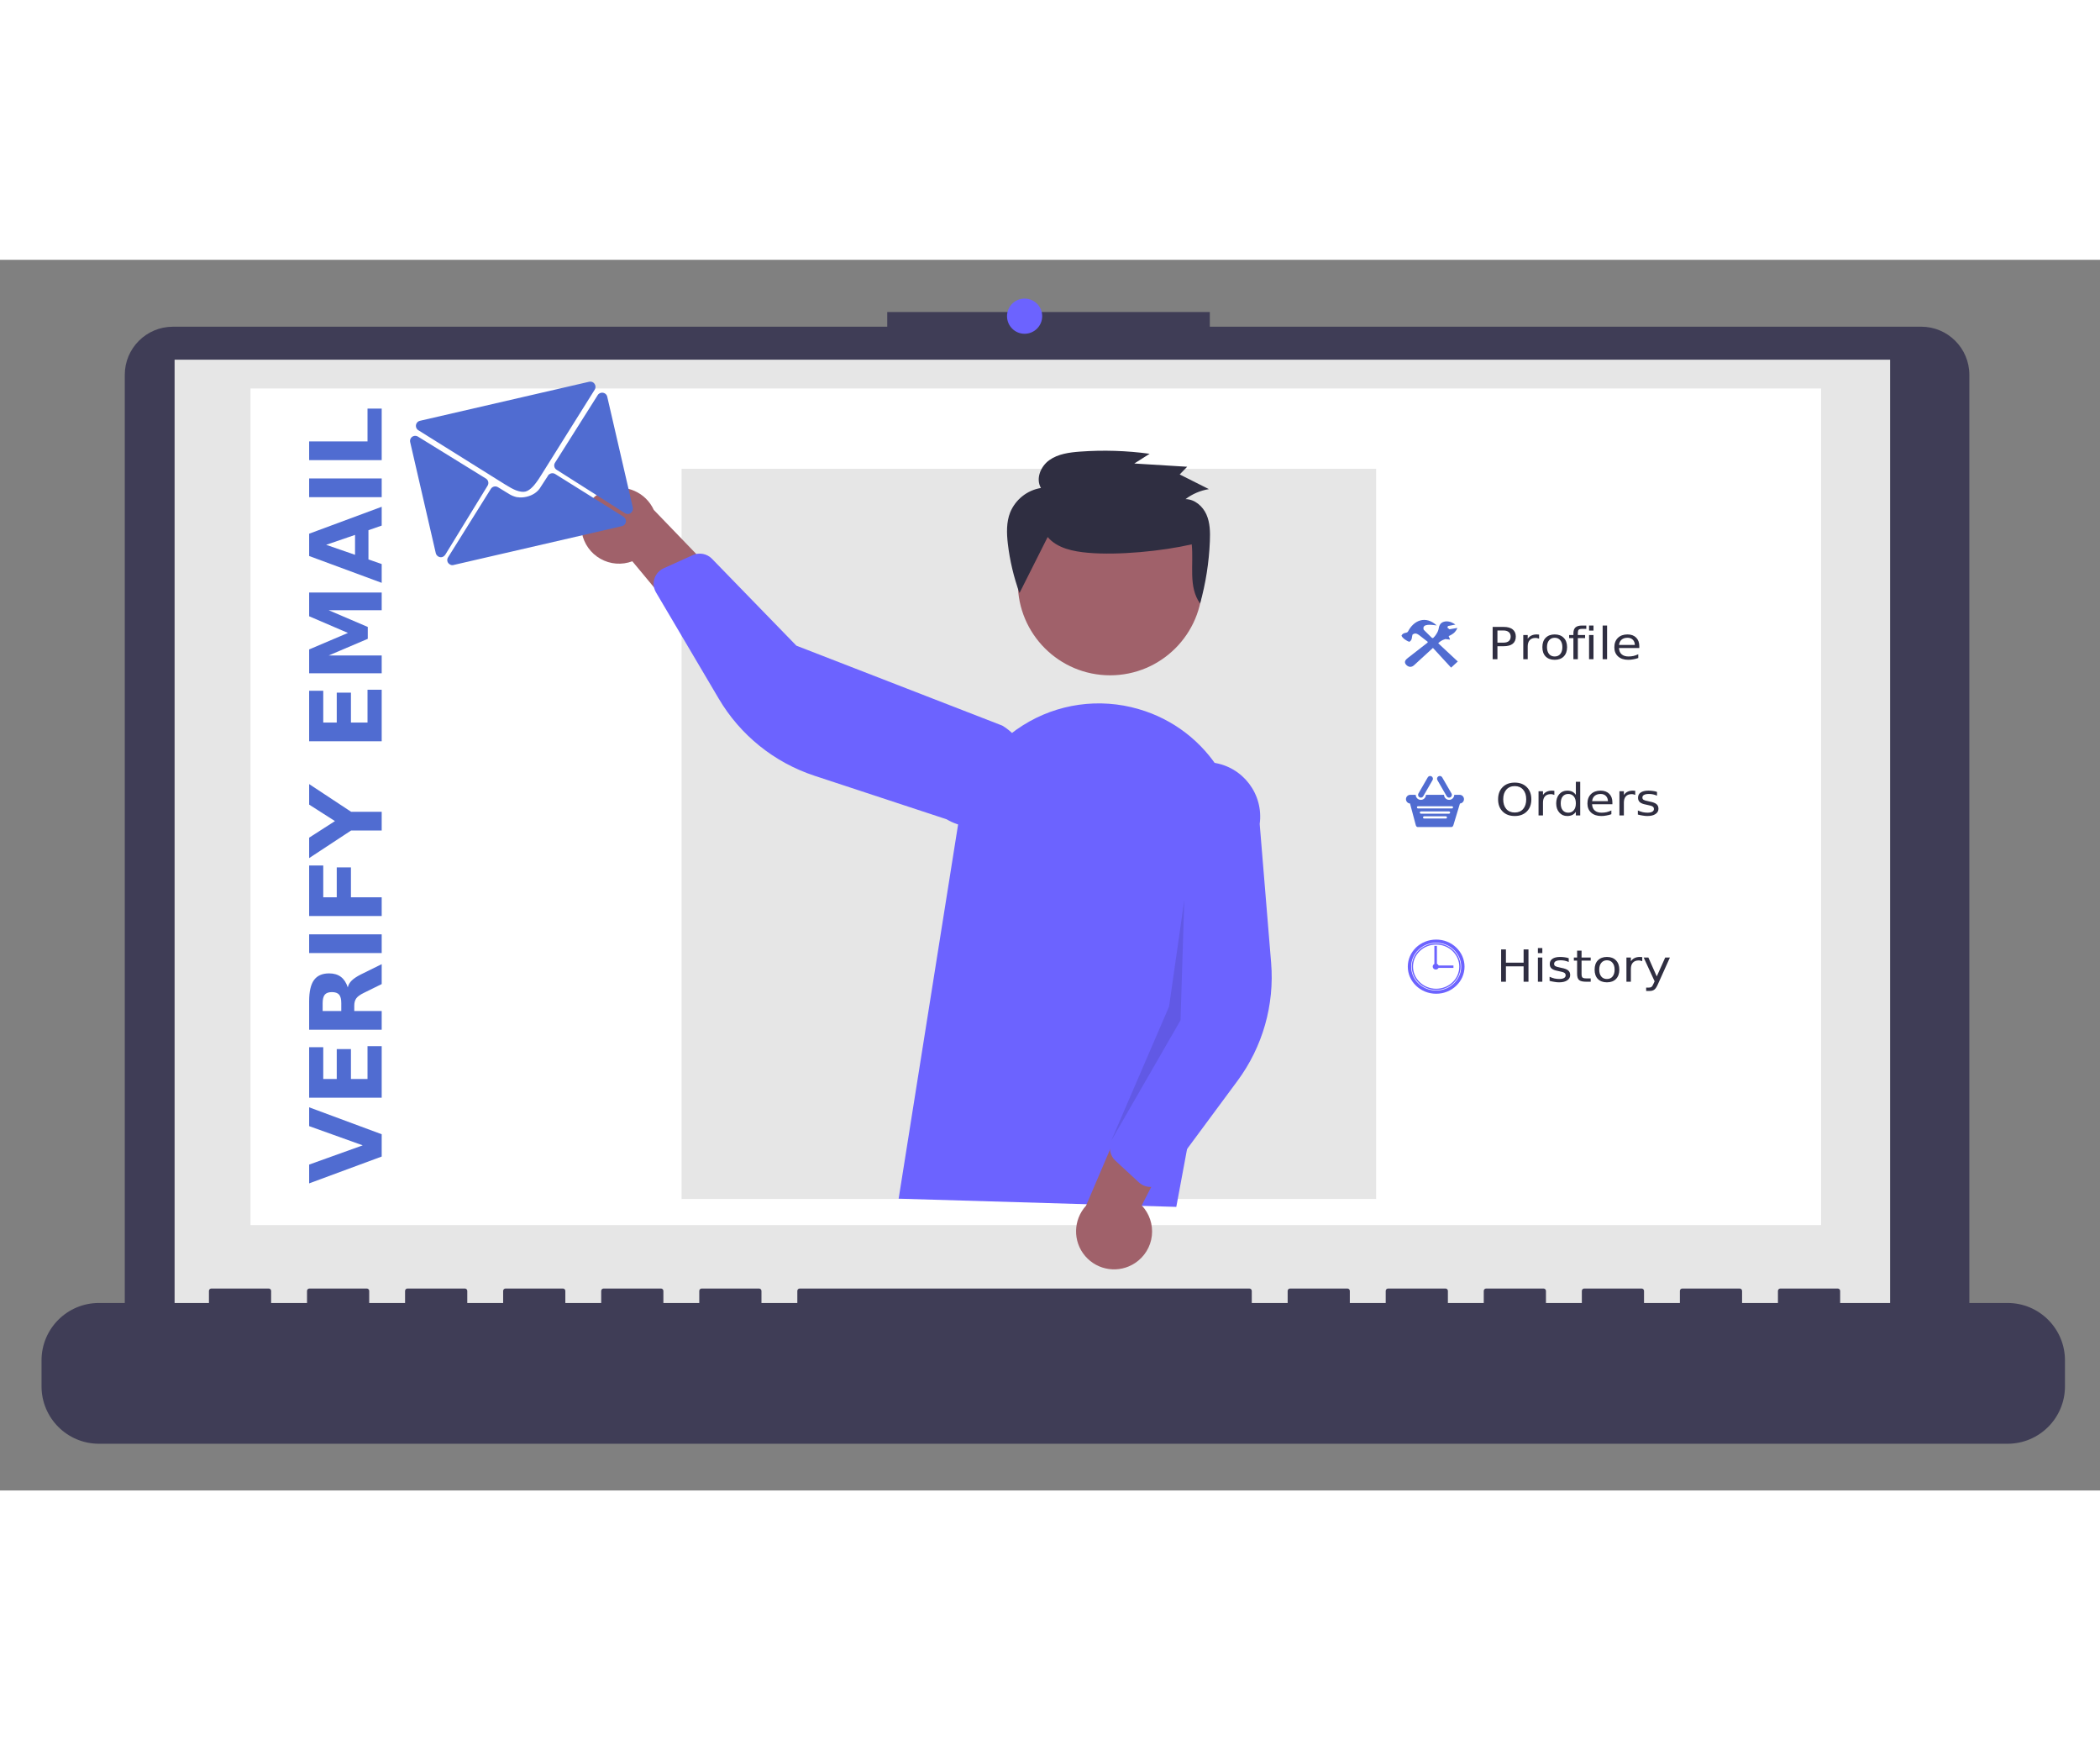 ﻿<?xml version="1.0" encoding="UTF-8"?>
<svg xmlns="http://www.w3.org/2000/svg" xmlns:xlink="http://www.w3.org/1999/xlink" width="600px" height="500px" viewBox="90 150 384 225" version="1.1">
  <rect x="90" y="150" width="384" height="225" fill="#808080" stroke="none"/>
  <defs>
    <g>
      <symbol overflow="visible" id="glyph0-0">
        <path style="stroke:none;" d="M 0.453 1.438 L 0.453 -5.703 L 4.953 -5.703 L 4.953 1.438 Z M 0.953 0.984 L 4.453 0.984 L 4.453 -5.25 L 0.953 -5.25 Z M 0.953 0.984 " />
      </symbol>
      <symbol overflow="visible" id="glyph0-1">
        <path style="stroke:none;" d="M 1.766 -5.25 L 1.766 -3.031 L 2.891 -3.031 C 3.297 -3.031 3.613 -3.125 3.844 -3.312 C 4.07 -3.508 4.188 -3.785 4.188 -4.141 C 4.188 -4.492 4.07 -4.766 3.844 -4.953 C 3.613 -5.148 3.297 -5.25 2.891 -5.25 Z M 0.891 -5.906 L 2.891 -5.906 C 3.617 -5.906 4.172 -5.754 4.547 -5.453 C 4.93 -5.148 5.125 -4.711 5.125 -4.141 C 5.125 -3.555 4.93 -3.113 4.547 -2.812 C 4.172 -2.52 3.617 -2.375 2.891 -2.375 L 1.766 -2.375 L 1.766 0 L 0.891 0 Z M 0.891 -5.906 " />
      </symbol>
      <symbol overflow="visible" id="glyph0-2">
        <path style="stroke:none;" d="M 3.703 -3.75 C 3.609 -3.789 3.508 -3.82 3.406 -3.844 C 3.301 -3.875 3.18 -3.891 3.047 -3.891 C 2.586 -3.891 2.234 -3.754 1.984 -3.484 C 1.742 -3.211 1.625 -2.828 1.625 -2.328 L 1.625 0 L 0.812 0 L 0.812 -4.422 L 1.625 -4.422 L 1.625 -3.734 C 1.801 -4.004 2.023 -4.203 2.297 -4.328 C 2.566 -4.461 2.895 -4.531 3.281 -4.531 C 3.344 -4.531 3.406 -4.523 3.469 -4.516 C 3.539 -4.516 3.617 -4.508 3.703 -4.5 Z M 3.703 -3.75 " />
      </symbol>
      <symbol overflow="visible" id="glyph0-3">
        <path style="stroke:none;" d="M 2.75 -3.922 C 2.32 -3.922 1.977 -3.766 1.719 -3.453 C 1.469 -3.148 1.344 -2.734 1.344 -2.203 C 1.344 -1.68 1.469 -1.266 1.719 -0.953 C 1.969 -0.648 2.312 -0.5 2.75 -0.5 C 3.188 -0.5 3.531 -0.648 3.781 -0.953 C 4.031 -1.266 4.156 -1.68 4.156 -2.203 C 4.156 -2.734 4.031 -3.148 3.781 -3.453 C 3.531 -3.766 3.188 -3.922 2.75 -3.922 Z M 2.75 -4.531 C 3.457 -4.531 4.008 -4.32 4.406 -3.906 C 4.812 -3.5 5.016 -2.93 5.016 -2.203 C 5.016 -1.484 4.812 -0.914 4.406 -0.5 C 4.008 -0.094 3.457 0.109 2.75 0.109 C 2.051 0.109 1.5 -0.094 1.094 -0.5 C 0.695 -0.914 0.5 -1.484 0.5 -2.203 C 0.5 -2.93 0.695 -3.5 1.094 -3.906 C 1.5 -4.32 2.051 -4.531 2.75 -4.531 Z M 2.75 -4.531 " />
      </symbol>
      <symbol overflow="visible" id="glyph0-4">
        <path style="stroke:none;" d="M 3.344 -6.156 L 3.344 -5.547 L 2.562 -5.547 C 2.27 -5.547 2.066 -5.492 1.953 -5.391 C 1.848 -5.285 1.797 -5.094 1.797 -4.812 L 1.797 -4.422 L 3.125 -4.422 L 3.125 -3.859 L 1.797 -3.859 L 1.797 0 L 0.984 0 L 0.984 -3.859 L 0.203 -3.859 L 0.203 -4.422 L 0.984 -4.422 L 0.984 -4.734 C 0.984 -5.223 1.109 -5.582 1.359 -5.812 C 1.617 -6.039 2.023 -6.156 2.578 -6.156 Z M 3.344 -6.156 " />
      </symbol>
      <symbol overflow="visible" id="glyph0-5">
        <path style="stroke:none;" d="M 0.844 -4.422 L 1.656 -4.422 L 1.656 0 L 0.844 0 Z M 0.844 -6.156 L 1.656 -6.156 L 1.656 -5.234 L 0.844 -5.234 Z M 0.844 -6.156 " />
      </symbol>
      <symbol overflow="visible" id="glyph0-6">
        <path style="stroke:none;" d="M 0.844 -6.156 L 1.656 -6.156 L 1.656 0 L 0.844 0 Z M 0.844 -6.156 " />
      </symbol>
      <symbol overflow="visible" id="glyph0-7">
        <path style="stroke:none;" d="M 5.062 -2.391 L 5.062 -2.047 L 1.344 -2.047 C 1.375 -1.535 1.539 -1.148 1.844 -0.891 C 2.145 -0.629 2.562 -0.5 3.094 -0.5 C 3.406 -0.5 3.707 -0.531 4 -0.594 C 4.289 -0.664 4.582 -0.77 4.875 -0.906 L 4.875 -0.219 C 4.582 -0.113 4.281 -0.035 3.969 0.016 C 3.664 0.078 3.359 0.109 3.047 0.109 C 2.266 0.109 1.645 -0.094 1.188 -0.5 C 0.727 -0.914 0.5 -1.473 0.5 -2.172 C 0.5 -2.891 0.711 -3.461 1.141 -3.891 C 1.578 -4.316 2.164 -4.531 2.906 -4.531 C 3.57 -4.531 4.098 -4.336 4.484 -3.953 C 4.867 -3.578 5.062 -3.055 5.062 -2.391 Z M 4.25 -2.609 C 4.238 -3.004 4.113 -3.32 3.875 -3.562 C 3.633 -3.801 3.316 -3.922 2.922 -3.922 C 2.461 -3.922 2.098 -3.805 1.828 -3.578 C 1.555 -3.348 1.398 -3.023 1.359 -2.609 Z M 4.25 -2.609 " />
      </symbol>
      <symbol overflow="visible" id="glyph0-8">
        <path style="stroke:none;" d="M 3.547 -5.359 C 2.898 -5.359 2.383 -5.141 2 -4.703 C 1.625 -4.273 1.438 -3.688 1.438 -2.938 C 1.438 -2.195 1.625 -1.609 2 -1.172 C 2.383 -0.742 2.898 -0.531 3.547 -0.531 C 4.191 -0.531 4.703 -0.742 5.078 -1.172 C 5.453 -1.609 5.641 -2.195 5.641 -2.938 C 5.641 -3.688 5.453 -4.273 5.078 -4.703 C 4.703 -5.141 4.191 -5.359 3.547 -5.359 Z M 3.547 -6 C 4.461 -6 5.195 -5.723 5.75 -5.172 C 6.301 -4.617 6.578 -3.875 6.578 -2.938 C 6.578 -2.008 6.301 -1.27 5.75 -0.719 C 5.195 -0.164 4.461 0.109 3.547 0.109 C 2.617 0.109 1.879 -0.164 1.328 -0.719 C 0.773 -1.27 0.5 -2.008 0.5 -2.938 C 0.5 -3.875 0.773 -4.617 1.328 -5.172 C 1.879 -5.723 2.617 -6 3.547 -6 Z M 3.547 -6 " />
      </symbol>
      <symbol overflow="visible" id="glyph0-9">
        <path style="stroke:none;" d="M 4.094 -3.75 L 4.094 -6.156 L 4.891 -6.156 L 4.891 0 L 4.094 0 L 4.094 -0.656 C 3.914 -0.395 3.695 -0.203 3.438 -0.078 C 3.176 0.047 2.867 0.109 2.516 0.109 C 1.922 0.109 1.438 -0.102 1.062 -0.531 C 0.688 -0.957 0.5 -1.516 0.5 -2.203 C 0.5 -2.898 0.688 -3.461 1.062 -3.891 C 1.438 -4.316 1.922 -4.531 2.516 -4.531 C 2.867 -4.531 3.176 -4.469 3.438 -4.344 C 3.695 -4.219 3.914 -4.02 4.094 -3.75 Z M 1.328 -2.203 C 1.328 -1.672 1.445 -1.254 1.688 -0.953 C 1.938 -0.648 2.273 -0.5 2.703 -0.5 C 3.129 -0.5 3.469 -0.648 3.719 -0.953 C 3.969 -1.254 4.094 -1.672 4.094 -2.203 C 4.094 -2.742 3.969 -3.164 3.719 -3.469 C 3.469 -3.77 3.129 -3.922 2.703 -3.922 C 2.273 -3.922 1.938 -3.77 1.688 -3.469 C 1.445 -3.164 1.328 -2.742 1.328 -2.203 Z M 1.328 -2.203 " />
      </symbol>
      <symbol overflow="visible" id="glyph0-10">
        <path style="stroke:none;" d="M 3.984 -4.297 L 3.984 -3.609 C 3.754 -3.711 3.516 -3.789 3.266 -3.844 C 3.023 -3.895 2.773 -3.922 2.516 -3.922 C 2.109 -3.922 1.805 -3.863 1.609 -3.75 C 1.41 -3.645 1.312 -3.484 1.312 -3.266 C 1.312 -3.086 1.379 -2.953 1.516 -2.859 C 1.66 -2.766 1.953 -2.676 2.391 -2.594 L 2.656 -2.531 C 3.238 -2.426 3.648 -2.27 3.891 -2.062 C 4.129 -1.863 4.25 -1.582 4.25 -1.219 C 4.25 -0.812 4.066 -0.488 3.703 -0.25 C 3.348 -0.008 2.852 0.109 2.219 0.109 C 1.945 0.109 1.672 0.082 1.391 0.031 C 1.109 -0.008 0.805 -0.07 0.484 -0.156 L 0.484 -0.906 C 0.785 -0.77 1.082 -0.664 1.375 -0.594 C 1.664 -0.531 1.953 -0.5 2.234 -0.5 C 2.609 -0.5 2.898 -0.555 3.109 -0.672 C 3.316 -0.785 3.422 -0.953 3.422 -1.172 C 3.422 -1.367 3.344 -1.52 3.188 -1.625 C 3.039 -1.727 2.719 -1.828 2.219 -1.922 L 1.938 -1.984 C 1.438 -2.078 1.07 -2.223 0.844 -2.422 C 0.625 -2.617 0.516 -2.891 0.516 -3.234 C 0.516 -3.648 0.676 -3.969 1 -4.188 C 1.332 -4.414 1.801 -4.531 2.406 -4.531 C 2.707 -4.531 2.988 -4.508 3.25 -4.469 C 3.52 -4.438 3.766 -4.379 3.984 -4.297 Z M 3.984 -4.297 " />
      </symbol>
      <symbol overflow="visible" id="glyph0-11">
        <path style="stroke:none;" d="M 0.891 -5.906 L 1.766 -5.906 L 1.766 -3.484 L 5 -3.484 L 5 -5.906 L 5.891 -5.906 L 5.891 0 L 5 0 L 5 -2.812 L 1.766 -2.812 L 1.766 0 L 0.891 0 Z M 0.891 -5.906 " />
      </symbol>
      <symbol overflow="visible" id="glyph0-12">
        <path style="stroke:none;" d="M 1.641 -5.688 L 1.641 -4.422 L 3.312 -4.422 L 3.312 -3.859 L 1.641 -3.859 L 1.641 -1.453 C 1.641 -1.098 1.695 -0.867 1.812 -0.766 C 1.926 -0.66 2.148 -0.609 2.484 -0.609 L 3.312 -0.609 L 3.312 0 L 2.484 0 C 1.859 0 1.426 -0.102 1.188 -0.312 C 0.945 -0.52 0.828 -0.898 0.828 -1.453 L 0.828 -3.859 L 0.234 -3.859 L 0.234 -4.422 L 0.828 -4.422 L 0.828 -5.688 Z M 1.641 -5.688 " />
      </symbol>
      <symbol overflow="visible" id="glyph0-13">
        <path style="stroke:none;" d="M 2.891 0.406 C 2.66 0.938 2.438 1.281 2.219 1.438 C 2.008 1.602 1.723 1.688 1.359 1.688 L 0.719 1.688 L 0.719 1.078 L 1.188 1.078 C 1.406 1.078 1.578 1.031 1.703 0.938 C 1.828 0.844 1.961 0.617 2.109 0.266 L 2.266 -0.078 L 0.266 -4.422 L 1.125 -4.422 L 2.656 -0.969 L 4.203 -4.422 L 5.062 -4.422 Z M 2.891 0.406 " />
      </symbol>
      <symbol overflow="visible" id="glyph1-0">
        <path style="stroke:none;" d="M 3.219 -0.906 L -12.828 -0.906 L -12.828 -10.016 L 3.219 -10.016 Z M 2.203 -1.922 L 2.203 -9 L -11.812 -9 L -11.812 -1.922 Z M 2.203 -1.922 " />
      </symbol>
      <symbol overflow="visible" id="glyph1-1">
        <path style="stroke:none;" d="M -13.266 -0.094 L -13.266 -3.531 L -3.469 -7.047 L -13.266 -10.562 L -13.266 -14 L 0 -9.078 L 0 -5 Z M -13.266 -0.094 " />
      </symbol>
      <symbol overflow="visible" id="glyph1-2">
        <path style="stroke:none;" d="M -13.266 -1.672 L -13.266 -10.906 L -10.688 -10.906 L -10.688 -5.094 L -8.219 -5.094 L -8.219 -10.562 L -5.625 -10.562 L -5.625 -5.094 L -2.594 -5.094 L -2.594 -11.094 L 0 -11.094 L 0 -1.672 Z M -13.266 -1.672 " />
      </symbol>
      <symbol overflow="visible" id="glyph1-3">
        <path style="stroke:none;" d="M -7.391 -6.531 C -7.391 -7.25 -7.52 -7.766 -7.781 -8.078 C -8.051 -8.391 -8.492 -8.547 -9.109 -8.547 C -9.711 -8.547 -10.145 -8.391 -10.406 -8.078 C -10.664 -7.766 -10.797 -7.25 -10.797 -6.531 L -10.797 -5.094 L -7.391 -5.094 Z M -5.016 -5.094 L 0 -5.094 L 0 -1.672 L -13.266 -1.672 L -13.266 -6.891 C -13.266 -8.641 -12.973 -9.922 -12.391 -10.734 C -11.805 -11.555 -10.879 -11.969 -9.609 -11.969 C -8.734 -11.969 -8.016 -11.754 -7.453 -11.328 C -6.891 -10.898 -6.473 -10.258 -6.203 -9.406 C -6.098 -9.875 -5.859 -10.289 -5.484 -10.656 C -5.109 -11.031 -4.535 -11.41 -3.766 -11.797 L 0 -13.656 L 0 -10.016 L -3.297 -8.391 C -3.961 -8.066 -4.414 -7.734 -4.656 -7.391 C -4.895 -7.055 -5.016 -6.613 -5.016 -6.062 Z M -5.016 -5.094 " />
      </symbol>
      <symbol overflow="visible" id="glyph1-4">
        <path style="stroke:none;" d="M -13.266 -1.672 L -13.266 -5.094 L 0 -5.094 L 0 -1.672 Z M -13.266 -1.672 " />
      </symbol>
      <symbol overflow="visible" id="glyph1-5">
        <path style="stroke:none;" d="M -13.266 -1.672 L -13.266 -10.906 L -10.688 -10.906 L -10.688 -5.094 L -8.219 -5.094 L -8.219 -10.562 L -5.625 -10.562 L -5.625 -5.094 L 0 -5.094 L 0 -1.672 Z M -13.266 -1.672 " />
      </symbol>
      <symbol overflow="visible" id="glyph1-6">
        <path style="stroke:none;" d="M -13.266 0.172 L -13.266 -3.562 L -8.547 -6.594 L -13.266 -9.609 L -13.266 -13.359 L -5.594 -8.297 L 0 -8.297 L 0 -4.875 L -5.594 -4.875 Z M -13.266 0.172 " />
      </symbol>
      <symbol overflow="visible" id="glyph1-7">
        <path style="stroke:none;" d="" />
      </symbol>
      <symbol overflow="visible" id="glyph1-8">
        <path style="stroke:none;" d="M -13.266 -1.672 L -13.266 -6.031 L -6.172 -9.047 L -13.266 -12.094 L -13.266 -16.438 L 0 -16.438 L 0 -13.203 L -9.703 -13.203 L -2.547 -10.141 L -2.547 -7.969 L -9.703 -4.922 L 0 -4.922 L 0 -1.672 Z M -13.266 -1.672 " />
      </symbol>
      <symbol overflow="visible" id="glyph1-9">
        <path style="stroke:none;" d="M -2.422 -9.719 L -2.422 -4.375 L 0 -3.531 L 0 -0.094 L -13.266 -5 L -13.266 -9.078 L 0 -14 L 0 -10.562 Z M -4.875 -5.219 L -4.875 -8.859 L -10.156 -7.047 Z M -4.875 -5.219 " />
      </symbol>
      <symbol overflow="visible" id="glyph1-10">
        <path style="stroke:none;" d="M -13.266 -1.672 L -13.266 -5.094 L -2.594 -5.094 L -2.594 -11.094 L 0 -11.094 L 0 -1.672 Z M -13.266 -1.672 " />
      </symbol>
    </g>
    <filter id="alpha" filterUnits="objectBoundingBox" x="0%" y="0%" width="100%" height="100%">
      <feColorMatrix type="matrix" in="SourceGraphic" values="0 0 0 0 1 0 0 0 0 1 0 0 0 0 1 0 0 0 1 0" />
    </filter>
    <mask id="mask0">
      <g filter="url(#alpha)">
        <rect x="0" y="0" width="600" height="500" style="fill:rgb(0%,0%,0%);fill-opacity:0.102;stroke:none;" />
      </g>
    </mask>
    <clipPath id="clip1">
      <rect x="0" y="0" width="600" height="500" />
    </clipPath>
    <g id="surface5" clip-path="url(#clip1)">
      <path style=" stroke:none;fill-rule:nonzero;fill:rgb(0%,0%,0%);fill-opacity:1;" d="M 306.555 267.039 L 305.867 289.031 L 293.207 311.031 L 303.777 286.516 Z M 306.555 267.039 " />
    </g>
  </defs>
  <g id="surface1">
    <path style=" stroke:none;fill-rule:nonzero;fill:rgb(24.706%,23.922%,33.725%);fill-opacity:1;" d="M 441.309 162.234 L 311.223 162.234 L 311.223 159.551 L 252.238 159.551 L 252.238 162.234 L 121.617 162.234 C 116.758 162.234 112.816 166.172 112.816 171.031 L 112.816 349.156 C 112.816 354.02 116.758 357.957 121.617 357.957 L 441.309 357.957 C 446.168 357.957 450.109 354.02 450.109 349.156 L 450.109 171.031 C 450.109 166.172 446.168 162.23 441.309 162.23 " />
    <path style=" stroke:none;fill-rule:nonzero;fill:rgb(90.196%,90.196%,90.196%);fill-opacity:1;" d="M 121.926 168.262 L 435.621 168.262 L 435.621 345.215 L 121.926 345.215 Z M 121.926 168.262 " />
    <path style=" stroke:none;fill-rule:nonzero;fill:rgb(100%,100%,100%);fill-opacity:1;" d="M 135.801 173.523 L 422.996 173.523 L 422.996 326.477 L 135.801 326.477 Z M 135.801 173.523 " />
    <path style=" stroke:none;fill-rule:nonzero;fill:rgb(42.353%,38.824%,100%);fill-opacity:1;" d="M 280.574 160.305 C 280.574 158.527 279.133 157.09 277.355 157.09 C 275.578 157.09 274.141 158.527 274.141 160.305 C 274.141 162.082 275.578 163.523 277.355 163.523 C 279.133 163.523 280.574 162.082 280.574 160.305 Z M 280.574 160.305 " />
    <path style=" stroke:none;fill-rule:nonzero;fill:rgb(24.706%,23.922%,33.725%);fill-opacity:1;" d="M 457.098 340.719 L 426.484 340.719 L 426.484 338.516 C 426.484 338.273 426.285 338.078 426.047 338.078 L 415.547 338.078 C 415.309 338.078 415.109 338.273 415.109 338.516 L 415.109 340.719 L 408.551 340.719 L 408.551 338.516 C 408.551 338.273 408.355 338.078 408.113 338.078 L 397.617 338.078 C 397.375 338.078 397.18 338.273 397.18 338.516 L 397.18 340.719 L 390.621 340.719 L 390.621 338.516 C 390.621 338.273 390.426 338.078 390.184 338.078 L 379.688 338.078 C 379.445 338.078 379.25 338.273 379.25 338.516 L 379.25 340.719 L 372.688 340.719 L 372.688 338.516 C 372.688 338.273 372.492 338.078 372.25 338.078 L 361.754 338.078 C 361.512 338.078 361.316 338.273 361.316 338.516 L 361.316 340.719 L 354.758 340.719 L 354.758 338.516 C 354.758 338.273 354.562 338.078 354.32 338.078 L 343.824 338.078 C 343.582 338.078 343.387 338.273 343.387 338.516 L 343.387 340.719 L 336.824 340.719 L 336.824 338.516 C 336.824 338.273 336.629 338.078 336.387 338.078 L 325.895 338.078 C 325.652 338.078 325.457 338.273 325.457 338.516 L 325.457 340.719 L 318.895 340.719 L 318.895 338.516 C 318.895 338.273 318.699 338.078 318.457 338.078 L 236.234 338.078 C 235.992 338.078 235.797 338.273 235.797 338.516 L 235.797 340.719 L 229.238 340.719 L 229.238 338.516 C 229.238 338.273 229.039 338.078 228.801 338.078 L 218.305 338.078 C 218.062 338.078 217.867 338.273 217.867 338.516 L 217.867 340.719 L 211.305 340.719 L 211.305 338.516 C 211.305 338.273 211.109 338.078 210.867 338.078 L 200.371 338.078 C 200.129 338.078 199.934 338.273 199.934 338.516 L 199.934 340.719 L 193.375 340.719 L 193.375 338.516 C 193.375 338.273 193.18 338.078 192.938 338.078 L 182.441 338.078 C 182.199 338.078 182.004 338.273 182.004 338.516 L 182.004 340.719 L 175.445 340.719 L 175.445 338.516 C 175.445 338.273 175.246 338.078 175.008 338.078 L 164.508 338.078 C 164.266 338.078 164.07 338.273 164.07 338.516 L 164.07 340.719 L 157.512 340.719 L 157.512 338.516 C 157.512 338.273 157.316 338.078 157.074 338.078 L 146.578 338.078 C 146.336 338.078 146.141 338.273 146.141 338.516 L 146.141 340.719 L 139.578 340.719 L 139.578 338.516 C 139.578 338.273 139.383 338.078 139.141 338.078 L 128.645 338.078 C 128.402 338.078 128.207 338.273 128.207 338.516 L 128.207 340.719 L 108.09 340.719 C 102.293 340.719 97.594 345.418 97.594 351.215 L 97.594 355.961 C 97.594 361.758 102.293 366.457 108.09 366.457 L 457.098 366.457 C 462.895 366.457 467.594 361.758 467.594 355.961 L 467.594 351.215 C 467.594 345.418 462.895 340.719 457.098 340.719 Z M 457.098 340.719 " />
    <path style=" stroke:none;fill-rule:nonzero;fill:rgb(90.196%,90.196%,90.196%);fill-opacity:1;" d="M 214.633 188.207 L 341.633 188.207 L 341.633 321.707 L 214.633 321.707 Z M 214.633 188.207 " />
    <path style=" stroke:none;fill-rule:nonzero;fill:rgb(62.745%,38.039%,41.569%);fill-opacity:1;" d="M 309.871 209.086 C 309.871 199.766 302.316 192.211 292.992 192.211 C 283.672 192.211 276.117 199.766 276.117 209.086 C 276.117 218.41 283.672 225.965 292.992 225.965 C 302.316 225.965 309.871 218.41 309.871 209.086 Z M 309.871 209.086 " />
    <path style=" stroke:none;fill-rule:nonzero;fill:rgb(42.353%,38.824%,100%);fill-opacity:1;" d="M 254.324 321.652 L 265.227 253.035 C 266.398 245.652 270.688 239.133 277 235.137 C 283.312 231.137 291.043 230.047 298.215 232.145 C 311.062 235.859 318.977 248.734 316.496 261.875 L 305.094 323.152 Z M 254.324 321.652 " />
    <path style=" stroke:none;fill-rule:nonzero;fill:rgb(62.745%,38.039%,41.569%);fill-opacity:1;" d="M 297.566 333.41 C 299.273 332.281 300.395 330.457 300.625 328.426 C 300.855 326.395 300.176 324.363 298.77 322.883 L 310.035 301.062 L 297.348 302.414 L 288.594 322.93 C 286.219 325.52 286.148 329.477 288.438 332.145 C 290.723 334.816 294.641 335.359 297.566 333.41 Z M 297.566 333.41 " />
    <path style=" stroke:none;fill-rule:nonzero;fill:rgb(42.353%,38.824%,100%);fill-opacity:1;" d="M 299.938 319.48 C 299.312 319.391 298.73 319.113 298.27 318.688 L 293.957 314.703 C 293.004 313.82 292.707 312.434 293.207 311.23 L 301.824 290.809 L 300.602 250.457 C 301.348 245.004 306.367 241.188 311.82 241.934 C 317.27 242.676 321.086 247.699 320.344 253.148 L 322.434 278.516 C 323.07 286.215 320.887 293.883 316.293 300.094 L 302.855 318.258 C 302.18 319.168 301.059 319.637 299.938 319.48 " />
    <path style=" stroke:none;fill-rule:nonzero;fill:rgb(62.745%,38.039%,41.569%);fill-opacity:1;" d="M 196.398 199.906 C 196.773 201.918 198.016 203.66 199.797 204.664 C 201.578 205.672 203.711 205.836 205.625 205.117 L 221.324 224 L 225.027 211.785 L 209.551 195.727 C 208.09 192.531 204.473 190.93 201.125 191.992 C 197.777 193.059 195.746 196.453 196.398 199.906 Z M 196.398 199.906 " />
    <path style=" stroke:none;fill-rule:nonzero;fill:rgb(42.353%,38.824%,100%);fill-opacity:1;" d="M 209.961 207.633 C 210.285 207.094 210.766 206.664 211.336 206.406 L 216.688 203.988 C 217.875 203.457 219.27 203.719 220.18 204.652 L 235.625 220.547 L 273.262 235.156 C 277.992 237.965 279.547 244.078 276.738 248.809 C 273.926 253.539 267.816 255.094 263.086 252.285 L 238.91 244.32 C 231.574 241.902 225.363 236.902 221.438 230.25 L 209.949 210.797 C 209.375 209.82 209.379 208.605 209.961 207.633 Z M 209.961 207.633 " />
    <use xlink:href="#surface5" mask="url(#mask0)" />
    <path style=" stroke:none;fill-rule:nonzero;fill:rgb(18.431%,18.039%,25.49%);fill-opacity:1;" d="M 281.574 200.684 C 283.312 202.746 286.258 203.328 288.977 203.566 C 294.496 204.047 302.523 203.266 307.918 202.02 C 308.301 205.75 307.254 209.773 309.449 212.844 C 310.48 209.125 311.078 205.305 311.234 201.449 C 311.301 199.801 311.277 198.09 310.605 196.57 C 309.934 195.055 308.469 193.766 306.781 193.754 C 308.035 192.805 309.504 192.176 311.055 191.926 L 305.715 189.242 L 307.086 187.836 L 297.418 187.242 L 300.219 185.465 C 296.004 184.887 291.742 184.754 287.5 185.066 C 285.527 185.211 283.469 185.488 281.871 186.629 C 280.277 187.77 279.355 190.039 280.344 191.715 C 277.824 192.129 275.695 193.816 274.719 196.18 C 274.004 197.984 274.07 199.988 274.289 201.91 C 274.652 204.984 275.367 208.008 276.422 210.922 " />
    <path style=" stroke:none;fill-rule:nonzero;fill:rgb(31.373%,42.353%,81.961%);fill-opacity:1;" d="M 201.035 175.016 L 205.719 195.309 C 205.773 195.543 205.711 195.809 205.574 196.027 C 205.309 196.492 204.711 196.598 204.277 196.324 L 191.773 188.383 C 191.559 188.25 191.41 188.035 191.359 187.789 C 191.309 187.543 191.359 187.285 191.5 187.078 L 199.25 174.809 C 199.379 174.559 199.609 174.383 199.883 174.32 C 200.41 174.195 200.922 174.516 201.035 175.016 Z M 166.418 182.32 L 178.859 189.996 C 179.297 190.273 179.43 190.852 179.16 191.297 L 171.453 203.867 C 171.316 204.086 171.086 204.297 170.82 204.359 C 170.316 204.473 169.801 204.125 169.684 203.625 L 165.004 183.332 C 164.949 183.094 164.984 182.84 165.121 182.621 C 165.398 182.184 165.977 182.051 166.418 182.32 Z M 166.777 179.438 L 197.703 172.301 C 197.941 172.246 198.227 172.273 198.445 172.41 C 198.887 172.699 199.02 173.285 198.75 173.738 L 188.793 189.633 L 188.77 189.668 C 188.316 190.395 187.863 191 187.465 191.434 C 186.992 191.945 186.508 192.273 186.066 192.375 C 185.594 192.484 185.043 192.395 184.363 192.148 C 183.816 191.934 183.176 191.582 182.449 191.129 L 166.562 181.199 C 166.312 181.074 166.133 180.84 166.074 180.562 C 165.961 180.062 166.277 179.555 166.777 179.438 Z M 191.516 189.16 L 204.02 196.977 C 204.207 197.117 204.383 197.328 204.438 197.562 C 204.551 198.07 204.234 198.57 203.73 198.691 L 173.016 205.777 C 172.754 205.871 172.469 205.844 172.242 205.676 C 172.023 205.555 171.863 205.34 171.805 205.094 C 171.75 204.848 171.797 204.586 171.945 204.379 L 179.734 191.91 L 179.758 191.871 C 180.039 191.434 180.617 191.301 181.059 191.574 L 183.086 192.816 C 183.543 193.098 184.039 193.297 184.562 193.406 L 184.621 193.395 C 185.141 193.492 185.695 193.457 186.285 193.32 C 186.844 193.191 187.355 192.98 187.812 192.66 C 188.266 192.355 188.641 191.949 188.906 191.473 L 190.191 189.496 L 190.184 189.465 C 190.488 189.023 191.078 188.887 191.516 189.16 Z M 191.516 189.16 " />
    <path style=" stroke:none;fill-rule:nonzero;fill:rgb(31.373%,42.353%,81.961%);fill-opacity:1;" d="M 354.895 218.797 C 355.145 218.691 355.758 218.402 356.082 217.992 C 356.496 217.48 356.465 217.305 356.465 217.305 L 355.043 217.551 L 354.664 217.246 L 354.77 216.957 L 356.125 216.691 C 356.125 216.691 355.574 216.254 354.938 216.141 C 354.34 216.027 353.574 216.156 353.277 216.766 L 353.277 216.762 C 353.277 216.762 353.129 217.055 353.109 217.254 C 353.086 217.445 352.984 217.859 352.789 218.191 C 352.629 218.465 352.453 218.781 352.008 219.195 L 351.891 219.086 L 351.84 219.125 L 350.336 217.641 C 349.938 216.41 351.875 216.746 352.711 216.844 C 350.688 214.992 348.512 215.875 347.434 218.008 C 347.168 218.316 346.594 218.07 346.27 218.711 C 346.453 219.203 347.25 219.691 347.699 219.844 C 348.27 219.527 348.145 218.949 348.281 218.535 C 348.711 218.195 349.051 218.309 349.457 218.586 L 351.062 219.832 L 351.02 219.875 L 351.094 219.949 C 349.914 220.879 347.699 222.594 347.441 222.789 C 347.125 223.035 346.57 223.5 347.176 224.094 C 347.789 224.684 348.363 224.316 348.547 224.141 C 348.68 224.023 350.727 222.141 352.023 220.957 L 355.344 224.562 L 356.566 223.438 L 352.984 220.098 C 353.027 220.055 353.062 220.02 353.078 220.016 C 353.258 219.875 353.543 219.551 354.297 219.34 L 355.121 219.438 L 355.137 219.375 Z M 354.895 218.797 " />
    <g style="fill:rgb(18.431%,18.039%,25.49%);fill-opacity:1;">
      <use xlink:href="#glyph0-1" x="362.051" y="223.022" />
    </g>
    <g style="fill:rgb(18.431%,18.039%,25.49%);fill-opacity:1;">
      <use xlink:href="#glyph0-2" x="367.73" y="223.022" />
    </g>
    <g style="fill:rgb(18.431%,18.039%,25.49%);fill-opacity:1;">
      <use xlink:href="#glyph0-3" x="371.535" y="223.022" />
    </g>
    <g style="fill:rgb(18.431%,18.039%,25.49%);fill-opacity:1;">
      <use xlink:href="#glyph0-4" x="376.723" y="223.022" />
    </g>
    <g style="fill:rgb(18.431%,18.039%,25.49%);fill-opacity:1;">
      <use xlink:href="#glyph0-5" x="379.727" y="223.022" />
    </g>
    <g style="fill:rgb(18.431%,18.039%,25.49%);fill-opacity:1;">
      <use xlink:href="#glyph0-6" x="382.211" y="223.022" />
    </g>
    <g style="fill:rgb(18.431%,18.039%,25.49%);fill-opacity:1;">
      <use xlink:href="#glyph0-7" x="384.695" y="223.022" />
    </g>
    <path style=" stroke:none;fill-rule:nonzero;fill:rgb(31.373%,42.353%,81.961%);fill-opacity:1;" d="M 356.906 247.812 L 355.922 247.812 C 355.91 248.32 355.5 248.738 354.984 248.738 C 354.477 248.738 354.059 248.32 354.051 247.812 L 350.742 247.812 C 350.738 248.32 350.32 248.738 349.805 248.738 C 349.293 248.738 348.879 248.32 348.871 247.812 L 347.887 247.812 C 347.449 247.812 347.09 248.172 347.09 248.609 C 347.09 249.027 347.422 249.375 347.832 249.402 L 348.879 253.332 C 348.926 253.527 349.047 253.707 349.254 253.707 L 355.395 253.707 C 355.605 253.707 355.711 253.527 355.773 253.332 L 356.961 249.402 C 357.371 249.375 357.699 249.027 357.699 248.609 C 357.699 248.172 357.344 247.812 356.906 247.812 M 354.383 251.742 C 354.496 251.742 354.59 251.832 354.59 251.945 C 354.59 252.059 354.496 252.152 354.383 252.152 L 350.41 252.152 C 350.301 252.148 350.211 252.059 350.211 251.945 C 350.211 251.836 350.301 251.746 350.41 251.742 M 354.961 251.262 L 349.832 251.262 C 349.719 251.262 349.625 251.168 349.625 251.055 C 349.625 250.941 349.719 250.852 349.832 250.852 L 354.961 250.852 C 355.074 250.852 355.168 250.941 355.168 251.055 C 355.168 251.168 355.074 251.262 354.961 251.262 M 355.492 250.305 L 349.301 250.305 C 349.246 250.305 349.195 250.285 349.156 250.246 C 349.117 250.207 349.098 250.156 349.098 250.102 C 349.098 249.988 349.188 249.902 349.301 249.902 L 355.492 249.902 C 355.605 249.902 355.699 249.988 355.699 250.102 C 355.699 250.215 355.605 250.305 355.492 250.305 " />
    <path style=" stroke:none;fill-rule:nonzero;fill:rgb(31.373%,42.353%,81.961%);fill-opacity:1;" d="M 349.555 248.258 L 349.562 248.266 C 349.805 248.402 350.109 248.32 350.246 248.082 L 351.953 245.125 C 352.02 245.012 352.039 244.875 352.004 244.746 C 351.969 244.617 351.887 244.508 351.77 244.441 L 351.762 244.438 C 351.52 244.297 351.215 244.379 351.078 244.621 L 349.371 247.574 C 349.234 247.816 349.316 248.121 349.555 248.258 M 354.543 248.082 C 354.684 248.32 354.988 248.402 355.227 248.266 L 355.238 248.258 C 355.477 248.121 355.559 247.816 355.422 247.574 L 353.715 244.621 C 353.574 244.379 353.27 244.297 353.031 244.438 L 353.02 244.441 C 352.781 244.582 352.699 244.887 352.836 245.125 Z M 354.543 248.082 " />
    <g style="fill:rgb(18.431%,18.039%,25.49%);fill-opacity:1;">
      <use xlink:href="#glyph0-8" x="363.438" y="251.581" />
      <use xlink:href="#glyph0-2" x="370.521" y="251.581" />
      <use xlink:href="#glyph0-9" x="374.063" y="251.581" />
      <use xlink:href="#glyph0-7" x="379.775" y="251.581" />
      <use xlink:href="#glyph0-2" x="385.312" y="251.581" />
      <use xlink:href="#glyph0-10" x="389.012" y="251.581" />
    </g>
    <path style=" stroke:none;fill-rule:nonzero;fill:rgb(42.353%,38.824%,100%);fill-opacity:1;" d="M 357.801 279.227 C 357.801 280.598 357.219 281.836 356.277 282.727 C 355.34 283.629 354.047 284.184 352.609 284.184 C 351.18 284.184 349.883 283.629 348.941 282.727 C 347.969 281.801 347.422 280.539 347.426 279.227 C 347.426 277.863 348.008 276.625 348.941 275.727 C 349.883 274.836 351.18 274.281 352.609 274.281 C 353.984 274.277 355.305 274.797 356.277 275.727 C 357.219 276.625 357.801 277.863 357.801 279.227 M 355.844 282.316 C 356.668 281.527 357.188 280.434 357.188 279.227 C 357.188 278.02 356.668 276.934 355.844 276.141 C 354.984 275.32 353.82 274.863 352.609 274.863 C 351.344 274.863 350.207 275.352 349.375 276.141 C 348.547 276.934 348.039 278.02 348.039 279.227 C 348.039 280.434 348.547 281.527 349.375 282.316 C 350.207 283.102 351.344 283.598 352.609 283.598 C 353.871 283.598 355.02 283.102 355.844 282.316 " />
    <path style=" stroke:none;fill-rule:nonzero;fill:rgb(42.353%,38.824%,100%);fill-opacity:1;" d="M 352.285 278.742 L 352.285 275.434 L 352.75 275.434 L 352.75 278.719 C 352.891 278.77 353 278.875 353.066 279.012 L 355.773 279.012 L 355.773 279.453 L 353.055 279.453 C 352.961 279.633 352.766 279.762 352.547 279.762 C 352.395 279.762 352.25 279.703 352.145 279.602 C 352.039 279.5 351.98 279.363 351.98 279.219 C 351.98 279.012 352.105 278.824 352.285 278.742 " />
    <path style=" stroke:none;fill-rule:nonzero;fill:rgb(42.353%,38.824%,100%);fill-opacity:1;" d="M 352.609 274.969 C 353.84 274.969 354.957 275.449 355.766 276.215 C 356.574 276.984 357.078 278.051 357.078 279.227 C 357.078 280.406 356.574 281.469 355.766 282.242 C 354.957 283.012 353.84 283.492 352.609 283.492 C 351.375 283.492 350.262 283.012 349.453 282.242 C 348.652 281.469 348.148 280.406 348.148 279.227 C 348.148 278.051 348.652 276.984 349.453 276.215 C 350.262 275.449 351.375 274.969 352.609 274.969 M 355.602 276.379 C 354.84 275.645 353.777 275.195 352.609 275.195 C 351.445 275.195 350.387 275.645 349.625 276.379 C 348.855 277.105 348.383 278.117 348.383 279.227 C 348.383 280.344 348.855 281.355 349.625 282.082 C 350.387 282.812 351.445 283.27 352.609 283.27 C 353.777 283.27 354.84 282.812 355.602 282.082 C 356.363 281.355 356.84 280.344 356.84 279.227 C 356.84 278.117 356.363 277.105 355.602 276.379 " />
    <g style="fill:rgb(18.431%,18.039%,25.49%);fill-opacity:1;">
      <use xlink:href="#glyph0-11" x="363.602" y="281.987" />
      <use xlink:href="#glyph0-5" x="370.369" y="281.987" />
      <use xlink:href="#glyph0-10" x="372.869" y="281.987" />
      <use xlink:href="#glyph0-12" x="377.558" y="281.987" />
      <use xlink:href="#glyph0-3" x="381.087" y="281.987" />
      <use xlink:href="#glyph0-2" x="386.593" y="281.987" />
      <use xlink:href="#glyph0-13" x="390.293" y="281.987" />
    </g>
    <g style="fill:rgb(31.373%,42.353%,81.961%);fill-opacity:1;">
      <use xlink:href="#glyph1-1" x="159.796" y="318.949" />
      <use xlink:href="#glyph1-2" x="159.796" y="304.864" />
      <use xlink:href="#glyph1-3" x="159.796" y="292.431" />
      <use xlink:href="#glyph1-4" x="159.796" y="278.417" />
      <use xlink:href="#glyph1-5" x="159.796" y="271.645" />
      <use xlink:href="#glyph1-6" x="159.796" y="259.213" />
      <use xlink:href="#glyph1-7" x="159.796" y="246.034" />
      <use xlink:href="#glyph1-2" x="159.796" y="239.697" />
      <use xlink:href="#glyph1-8" x="159.796" y="227.265" />
      <use xlink:href="#glyph1-9" x="159.796" y="209.154" />
      <use xlink:href="#glyph1-4" x="159.796" y="195.068" />
      <use xlink:href="#glyph1-10" x="159.796" y="188.297" />
    </g>
  </g>
</svg>